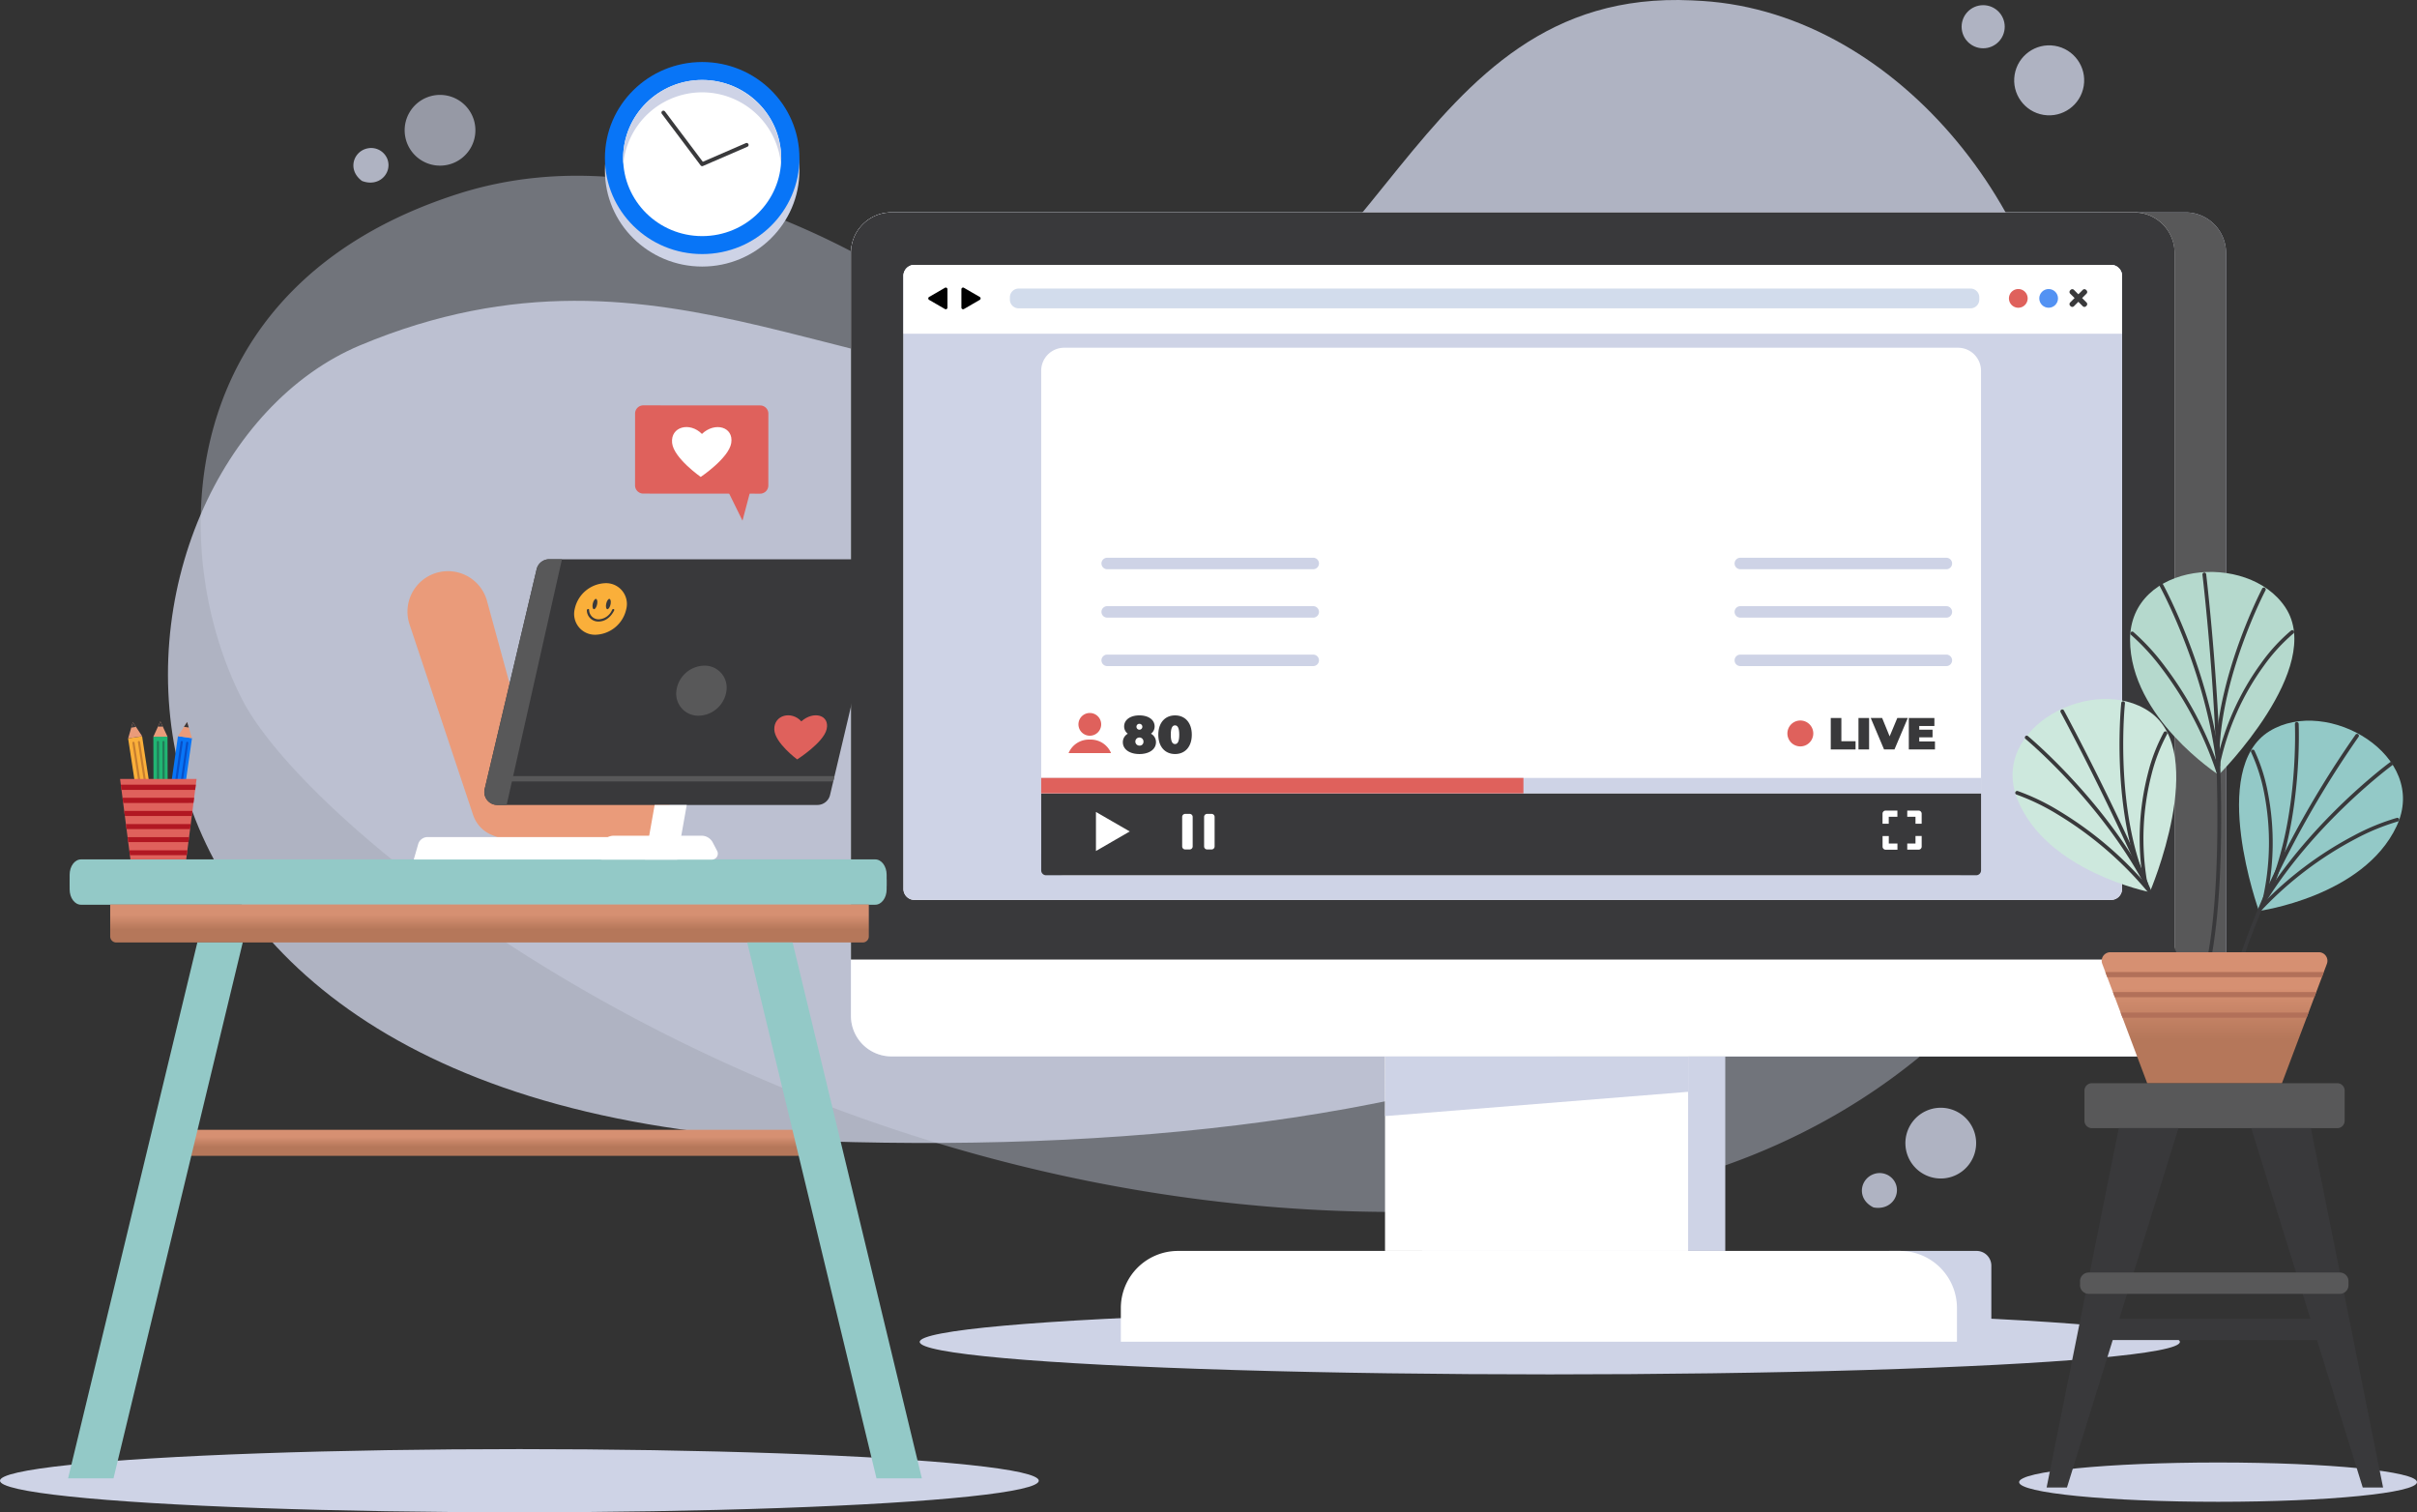 <svg xmlns="http://www.w3.org/2000/svg" xmlns:xlink="http://www.w3.org/1999/xlink" width="558.361" height="349.38" viewBox="0 0 558.361 349.38">
  <rect x="0" y="0" width="558.361" height="349.38" fill="#333333" stroke="none"/>
  <defs>
    <linearGradient id="linear-gradient" x1="0.5" x2="0.5" y2="1" gradientUnits="objectBoundingBox">
      <stop offset="0.273" stop-color="#d69072"/>
      <stop offset="0.663" stop-color="#b5775a"/>
    </linearGradient>
  </defs>
  <g id="_3794013" data-name="3794013" transform="translate(-41.82 -50.256)">
    <g id="OBJECTS" transform="translate(41.82 50.256)">
      <g id="Group_1794" data-name="Group 1794" transform="translate(38.804)">
        <g id="Group_1792" data-name="Group 1792" transform="translate(7.559 1.196)" opacity="0.8">
          <g id="Group_1771" data-name="Group 1771" transform="translate(0 39.407)" opacity="0.5">
            <g id="Group_1770" data-name="Group 1770">
              <g id="Group_1769" data-name="Group 1769">
                <g id="Group_1768" data-name="Group 1768">
                  <path id="Path_5022" data-name="Path 5022" d="M335.628,160.713a120.462,120.462,0,0,1-54.941-23.287c-24.264-18.316-75.046-49.481-123.492-33.957-66.82,21.415-67.118,83.355-49.713,117.006S248.3,352.666,408.3,336.984c143.175-14.033,171.085-174.63,94.721-203.691C436.794,108.092,414.2,172.32,335.628,160.713Z" transform="translate(-97.785 -99.269)" fill="#ced3e6"/>
                </g>
              </g>
            </g>
          </g>
          <g id="Group_1775" data-name="Group 1775" transform="translate(437.756 70.399)" opacity="0.5">
            <g id="Group_1774" data-name="Group 1774">
              <g id="Group_1773" data-name="Group 1773">
                <g id="Group_1772" data-name="Group 1772">
                  <ellipse id="Ellipse_31" data-name="Ellipse 31" cx="6.205" cy="6.685" rx="6.205" ry="6.685" fill="#ced3e6"/>
                </g>
              </g>
            </g>
          </g>
          <g id="Group_1779" data-name="Group 1779" transform="translate(35.275 32.996)">
            <g id="Group_1778" data-name="Group 1778">
              <g id="Group_1777" data-name="Group 1777">
                <g id="Group_1776" data-name="Group 1776">
                  <path id="Path_5023" data-name="Path 5023" d="M143.724,91.6a4.035,4.035,0,0,1,4.507,2.518c1.143,3.1-1.856,6.569-5.882,5.02h0C138.87,96.559,140.378,92.218,143.724,91.6Z" transform="translate(-140.366 -91.53)" fill="#ced3e6"/>
                </g>
              </g>
            </g>
          </g>
          <g id="Group_1781" data-name="Group 1781" transform="translate(417.747 8.086)">
            <g id="Group_1780" data-name="Group 1780" transform="translate(0 0)">
              <circle id="Ellipse_32" data-name="Ellipse 32" cx="8.085" cy="8.085" r="8.085" transform="translate(0 15.96) rotate(-80.752)" fill="#ced3e6"/>
            </g>
          </g>
          <g id="Group_1783" data-name="Group 1783" transform="translate(47.117 20.725)" opacity="0.8">
            <g id="Group_1782" data-name="Group 1782">
              <path id="Path_5024" data-name="Path 5024" d="M170.7,82.684a8.17,8.17,0,1,1-10.074-5.658A8.174,8.174,0,0,1,170.7,82.684Z" transform="translate(-154.661 -76.717)" fill="#ced3e6"/>
            </g>
          </g>
          <g id="Group_1787" data-name="Group 1787" transform="translate(383.761 269.816)">
            <g id="Group_1786" data-name="Group 1786">
              <g id="Group_1785" data-name="Group 1785">
                <g id="Group_1784" data-name="Group 1784">
                  <path id="Path_5025" data-name="Path 5025" d="M563.665,377.674a4.031,4.031,0,0,1,4.9,1.64c1.7,2.833-.6,6.8-4.846,6.023h0C559.813,383.448,560.492,378.9,563.665,377.674Z" transform="translate(-561.031 -377.401)" fill="#ced3e6"/>
                </g>
              </g>
            </g>
          </g>
          <g id="Group_1789" data-name="Group 1789" transform="translate(393.809 254.722)">
            <g id="Group_1788" data-name="Group 1788">
              <path id="Path_5026" data-name="Path 5026" d="M588.651,363.72a8.171,8.171,0,1,1-10.952-3.686A8.171,8.171,0,0,1,588.651,363.72Z" transform="translate(-573.16 -359.18)" fill="#ced3e6"/>
            </g>
          </g>
          <g id="Group_1791" data-name="Group 1791" transform="translate(406.798)">
            <g id="Group_1790" data-name="Group 1790">
              <circle id="Ellipse_33" data-name="Ellipse 33" cx="4.979" cy="4.979" r="4.979" fill="#ced3e6"/>
            </g>
          </g>
        </g>
        <g id="Group_1793" data-name="Group 1793" opacity="0.8">
          <path id="Path_5027" data-name="Path 5027" d="M526.222,146.563c-.008-44.445-37.014-93.147-83.074-96.088-.812-.05-1.624-.1-2.452-.133-66.025-3.082-71.062,77.457-130.8,86.536s-105.358-36.773-176.842-6.851c-64.2,26.866-81.591,177.844,107.04,183.9C391.024,318.766,526.246,279.167,526.222,146.563Z" transform="translate(-88.661 -50.256)" fill="#ced3e6"/>
        </g>
      </g>
      <g id="Group_2235" data-name="Group 2235" transform="translate(196.583 49.07)">
        <g id="Group_1795" data-name="Group 1795" transform="translate(15.881 253.438)">
          <ellipse id="Ellipse_34" data-name="Ellipse 34" cx="145.561" cy="7.505" rx="145.561" ry="7.505" fill="#ced3e6"/>
        </g>
        <g id="Group_1814" data-name="Group 1814" transform="translate(62.347 194.976)">
          <g id="Group_1800" data-name="Group 1800" transform="translate(177.513 44.95)">
            <g id="Group_1799" data-name="Group 1799">
              <g id="Group_1798" data-name="Group 1798">
                <g id="Group_1797" data-name="Group 1797">
                  <g id="Group_1796" data-name="Group 1796">
                    <path id="Path_5028" data-name="Path 5028" d="M588.832,399.11H568.66v20.976h23.585V402.523A3.408,3.408,0,0,0,588.832,399.11Z" transform="translate(-568.66 -399.11)" fill="#ced3e6"/>
                  </g>
                </g>
              </g>
            </g>
          </g>
          <g id="Group_1802" data-name="Group 1802" transform="translate(69.612)">
            <g id="Group_1801" data-name="Group 1801">
              <rect id="Rectangle_182" data-name="Rectangle 182" width="70.018" height="44.95" fill="#ced3e6"/>
            </g>
          </g>
          <g id="Group_1807" data-name="Group 1807" transform="translate(0 44.95)">
            <g id="Group_1806" data-name="Group 1806">
              <g id="Group_1805" data-name="Group 1805">
                <g id="Group_1804" data-name="Group 1804">
                  <g id="Group_1803" data-name="Group 1803">
                    <path id="Path_5029" data-name="Path 5029" d="M547.542,420.085H354.38V412.3a13.191,13.191,0,0,1,13.188-13.188H534.345A13.191,13.191,0,0,1,547.534,412.3v7.787Z" transform="translate(-354.38 -399.11)" fill="#fff"/>
                  </g>
                </g>
              </g>
            </g>
          </g>
          <g id="Group_1812" data-name="Group 1812" transform="translate(61.029)">
            <g id="Group_1811" data-name="Group 1811">
              <g id="Group_1810" data-name="Group 1810">
                <g id="Group_1809" data-name="Group 1809">
                  <g id="Group_1808" data-name="Group 1808">
                    <rect id="Rectangle_183" data-name="Rectangle 183" width="70.018" height="44.95" fill="#fff"/>
                  </g>
                </g>
              </g>
            </g>
          </g>
          <g id="Group_1813" data-name="Group 1813" transform="translate(61.029)">
            <path id="Path_5030" data-name="Path 5030" d="M428.05,358.651l70.018-5.608.008-8.193H428.141Z" transform="translate(-428.05 -344.85)" fill="#ced3e6"/>
          </g>
        </g>
        <g id="Group_2234" data-name="Group 2234">
          <g id="Group_1829" data-name="Group 1829">
            <g id="Group_1815" data-name="Group 1815">
              <path id="Path_5031" data-name="Path 5031" d="M596.785,118.843V295.122a9.353,9.353,0,0,1-9.353,9.353H288.473a9.353,9.353,0,0,1-9.353-9.353V118.843a9.353,9.353,0,0,1,9.353-9.353H587.432A9.358,9.358,0,0,1,596.785,118.843Z" transform="translate(-279.12 -109.49)" fill="#ced3e6"/>
            </g>
            <g id="Group_1816" data-name="Group 1816" transform="translate(288.745)">
              <path id="Path_5032" data-name="Path 5032" d="M656.59,118.843v163.24H627.67V109.49h19.567A9.358,9.358,0,0,1,656.59,118.843Z" transform="translate(-627.67 -109.49)" fill="#585859"/>
            </g>
            <g id="Group_1817" data-name="Group 1817">
              <path id="Path_5033" data-name="Path 5033" d="M584.889,118.843V295.122a9.353,9.353,0,0,1-9.353,9.353H288.473a9.353,9.353,0,0,1-9.353-9.353V118.843a9.353,9.353,0,0,1,9.353-9.353H575.536c.141,0,.282,0,.414.008.1.008.2.008.307.017h.008a1.907,1.907,0,0,1,.215.025c.124.008.24.025.365.041.083.008.157.025.232.033.041.008.074.008.116.017.075.008.149.025.232.041A9.374,9.374,0,0,1,584.889,118.843Z" transform="translate(-279.12 -109.49)" fill="#fff"/>
            </g>
            <g id="Group_1819" data-name="Group 1819" transform="translate(0 0.008)">
              <g id="Group_1818" data-name="Group 1818">
                <path id="Path_5034" data-name="Path 5034" d="M577.416,109.682a1.923,1.923,0,0,0-.232-.041.489.489,0,0,0-.116-.017c-.083-.017-.157-.025-.232-.033-.124-.017-.24-.033-.364-.041l-.215-.025h-.008c-.1-.008-.2-.017-.306-.017-.141-.008-.273-.008-.414-.008H288.473a9.353,9.353,0,0,0-9.353,9.353V282.092H584.9V118.845A9.373,9.373,0,0,0,577.416,109.682Zm-4.656,156.1a2.539,2.539,0,0,1-2.543,2.543H293.791a2.538,2.538,0,0,1-2.543-2.543V124.163a2.538,2.538,0,0,1,2.543-2.543H570.217a2.539,2.539,0,0,1,2.543,2.543Z" transform="translate(-279.12 -109.5)" fill="#39393b"/>
              </g>
            </g>
            <g id="Group_1820" data-name="Group 1820" transform="translate(12.128 12.128)">
              <path id="Path_5035" data-name="Path 5035" d="M575.273,126.673V268.291a2.538,2.538,0,0,1-2.543,2.543H296.3a2.538,2.538,0,0,1-2.543-2.543V126.673a2.538,2.538,0,0,1,2.543-2.543H572.729A2.539,2.539,0,0,1,575.273,126.673Z" transform="translate(-293.76 -124.13)" fill="#ced3e6"/>
            </g>
            <g id="Group_1828" data-name="Group 1828" transform="translate(12.128 12.128)">
              <g id="Group_1821" data-name="Group 1821">
                <path id="Path_5036" data-name="Path 5036" d="M575.273,126.673v13.362H293.76V126.673a2.538,2.538,0,0,1,2.543-2.543H572.729A2.539,2.539,0,0,1,575.273,126.673Z" transform="translate(-293.76 -124.13)" fill="#fff"/>
              </g>
              <g id="Group_1824" data-name="Group 1824" transform="translate(255.384 5.575)">
                <g id="Group_1822" data-name="Group 1822">
                  <path id="Path_5037" data-name="Path 5037" d="M606.364,133.022a2.162,2.162,0,1,1-2.162-2.162A2.164,2.164,0,0,1,606.364,133.022Z" transform="translate(-602.04 -130.86)" fill="#df615c"/>
                </g>
                <g id="Group_1823" data-name="Group 1823" transform="translate(7.008)">
                  <circle id="Ellipse_35" data-name="Ellipse 35" cx="2.162" cy="2.162" r="2.162" fill="#5392f3"/>
                </g>
              </g>
              <g id="Group_1825" data-name="Group 1825" transform="translate(24.587 5.468)">
                <path id="Path_5038" data-name="Path 5038" d="M545.373,135.295H325.453a2.021,2.021,0,0,1-2.013-2.013v-.538a2.021,2.021,0,0,1,2.013-2.013h219.92a2.021,2.021,0,0,1,2.013,2.013v.538A2.021,2.021,0,0,1,545.373,135.295Z" transform="translate(-323.44 -130.73)" fill="#d2dcec"/>
              </g>
              <g id="Group_1826" data-name="Group 1826" transform="translate(5.731 5.233)">
                <path id="Path_5039" data-name="Path 5039" d="M305.112,132.951v2.121a.389.389,0,0,1-.58.34l-1.831-1.06-1.831-1.06a.388.388,0,0,1,0-.671l1.831-1.06,1.831-1.06a.389.389,0,0,1,.58.34Z" transform="translate(-300.677 -130.447)"/>
              </g>
              <g id="Group_1827" data-name="Group 1827" transform="translate(13.387 5.233)">
                <path id="Path_5040" data-name="Path 5040" d="M309.92,132.951v2.121a.389.389,0,0,0,.58.34l1.831-1.06,1.831-1.06a.388.388,0,0,0,0-.671l-1.831-1.06L310.5,130.5a.389.389,0,0,0-.58.34Z" transform="translate(-309.92 -130.447)"/>
              </g>
            </g>
          </g>
          <g id="Group_1832" data-name="Group 1832" transform="translate(281.5 17.741)">
            <g id="Group_1830" data-name="Group 1830">
              <path id="Path_5041" data-name="Path 5041" d="M619.186,134.836l-.1-.1a.54.54,0,0,1,0-.77l2.9-2.9a.54.54,0,0,1,.77,0l.1.1a.54.54,0,0,1,0,.77l-2.9,2.9A.54.54,0,0,1,619.186,134.836Z" transform="translate(-618.925 -130.905)" fill="#39393b"/>
            </g>
            <g id="Group_1831" data-name="Group 1831">
              <path id="Path_5042" data-name="Path 5042" d="M622.756,134.836l.1-.1a.54.54,0,0,0,0-.77l-2.9-2.9a.54.54,0,0,0-.77,0l-.1.1a.54.54,0,0,0,0,.77l2.9,2.9A.54.54,0,0,0,622.756,134.836Z" transform="translate(-618.925 -130.905)" fill="#39393b"/>
            </g>
          </g>
          <g id="Group_2233" data-name="Group 2233" transform="translate(43.947 31.264)">
            <g id="Group_1881" data-name="Group 1881">
              <g id="Group_1834" data-name="Group 1834">
                <g id="Group_1833" data-name="Group 1833">
                  <path id="Path_5043" data-name="Path 5043" d="M543.971,269.1H337.488a5.319,5.319,0,0,1-5.318-5.318V152.548a5.319,5.319,0,0,1,5.318-5.318H543.963a5.319,5.319,0,0,1,5.318,5.318V263.78A5.307,5.307,0,0,1,543.971,269.1Z" transform="translate(-332.17 -147.23)" fill="#fff"/>
                </g>
              </g>
              <g id="Group_1838" data-name="Group 1838" transform="translate(13.917 48.52)">
                <g id="Group_1835" data-name="Group 1835" transform="translate(0 11.184)">
                  <path id="Path_5044" data-name="Path 5044" d="M397.9,221.951H350.3a1.324,1.324,0,0,1-1.325-1.325h0A1.324,1.324,0,0,1,350.3,219.3h47.6a1.324,1.324,0,0,1,1.325,1.325h0A1.324,1.324,0,0,1,397.9,221.951Z" transform="translate(-348.97 -219.3)" fill="#ced3e6"/>
                </g>
                <g id="Group_1836" data-name="Group 1836">
                  <path id="Path_5045" data-name="Path 5045" d="M397.9,208.451H350.3a1.324,1.324,0,0,1-1.325-1.325h0A1.324,1.324,0,0,1,350.3,205.8h47.6a1.324,1.324,0,0,1,1.325,1.325h0A1.329,1.329,0,0,1,397.9,208.451Z" transform="translate(-348.97 -205.8)" fill="#ced3e6"/>
                </g>
                <g id="Group_1837" data-name="Group 1837" transform="translate(0 22.376)">
                  <path id="Path_5046" data-name="Path 5046" d="M397.9,235.461H350.3a1.324,1.324,0,0,1-1.325-1.325h0a1.324,1.324,0,0,1,1.325-1.325h47.6a1.324,1.324,0,0,1,1.325,1.325h0A1.329,1.329,0,0,1,397.9,235.461Z" transform="translate(-348.97 -232.81)" fill="#ced3e6"/>
                </g>
              </g>
              <g id="Group_1842" data-name="Group 1842" transform="translate(160.183 48.52)">
                <g id="Group_1839" data-name="Group 1839" transform="translate(0 11.184)">
                  <path id="Path_5047" data-name="Path 5047" d="M574.456,221.951h-47.6a1.324,1.324,0,0,1-1.325-1.325h0a1.324,1.324,0,0,1,1.325-1.325h47.6a1.324,1.324,0,0,1,1.325,1.325h0A1.319,1.319,0,0,1,574.456,221.951Z" transform="translate(-525.53 -219.3)" fill="#ced3e6"/>
                </g>
                <g id="Group_1840" data-name="Group 1840">
                  <path id="Path_5048" data-name="Path 5048" d="M574.456,208.451h-47.6a1.324,1.324,0,0,1-1.325-1.325h0a1.324,1.324,0,0,1,1.325-1.325h47.6a1.324,1.324,0,0,1,1.325,1.325h0A1.324,1.324,0,0,1,574.456,208.451Z" transform="translate(-525.53 -205.8)" fill="#ced3e6"/>
                </g>
                <g id="Group_1841" data-name="Group 1841" transform="translate(0 22.376)">
                  <path id="Path_5049" data-name="Path 5049" d="M574.456,235.461h-47.6a1.324,1.324,0,0,1-1.325-1.325h0a1.324,1.324,0,0,1,1.325-1.325h47.6a1.324,1.324,0,0,1,1.325,1.325h0A1.324,1.324,0,0,1,574.456,235.461Z" transform="translate(-525.53 -232.81)" fill="#ced3e6"/>
                </g>
              </g>
              <g id="Group_1843" data-name="Group 1843" transform="translate(0 102.947)">
                <path id="Path_5050" data-name="Path 5050" d="M332.17,271.5H549.29v17.8a1.128,1.128,0,0,1-1.127,1.127H333.3a1.128,1.128,0,0,1-1.127-1.127Z" transform="translate(-332.17 -271.5)" fill="#39393b"/>
              </g>
              <g id="Group_1852" data-name="Group 1852" transform="translate(194.363 106.932)">
                <g id="Group_1845" data-name="Group 1845">
                  <g id="Group_1844" data-name="Group 1844">
                    <path id="Path_5051" data-name="Path 5051" d="M568.223,279.342v-1.607h2V276.31H567.5a.712.712,0,0,0-.712.712v2.32h1.433Z" transform="translate(-566.79 -276.31)" fill="#fff"/>
                  </g>
                </g>
                <g id="Group_1847" data-name="Group 1847" transform="translate(0.008 5.882)">
                  <g id="Group_1846" data-name="Group 1846">
                    <path id="Path_5052" data-name="Path 5052" d="M568.225,283.41H566.8v2.444a.712.712,0,0,0,.712.712h2.725v-1.425h-2V283.41Z" transform="translate(-566.8 -283.41)" fill="#fff"/>
                  </g>
                </g>
                <g id="Group_1849" data-name="Group 1849" transform="translate(5.708 0)">
                  <g id="Group_1848" data-name="Group 1848">
                    <path id="Path_5053" data-name="Path 5053" d="M575.585,279.342h1.425v-2.32a.712.712,0,0,0-.713-.712H573.68v1.425h1.905Z" transform="translate(-573.68 -276.31)" fill="#fff"/>
                  </g>
                </g>
                <g id="Group_1851" data-name="Group 1851" transform="translate(5.708 5.873)">
                  <g id="Group_1850" data-name="Group 1850">
                    <path id="Path_5054" data-name="Path 5054" d="M575.585,283.408v1.723H573.68v1.425H576.3a.712.712,0,0,0,.713-.712V283.4h-1.425Z" transform="translate(-573.68 -283.4)" fill="#fff"/>
                  </g>
                </g>
              </g>
              <g id="Group_1854" data-name="Group 1854" transform="translate(12.65 107.247)">
                <g id="Group_1853" data-name="Group 1853">
                  <path id="Path_5055" data-name="Path 5055" d="M347.44,281.2V276.69l3.9,2.253,3.91,2.253-3.91,2.262-3.9,2.253Z" transform="translate(-347.44 -276.69)" fill="#fff"/>
                </g>
              </g>
              <g id="Group_1859" data-name="Group 1859" transform="translate(32.573 107.702)">
                <g id="Group_1856" data-name="Group 1856">
                  <g id="Group_1855" data-name="Group 1855">
                    <path id="Path_5056" data-name="Path 5056" d="M373.213,285.45h-1.027a.7.7,0,0,1-.7-.7v-6.818a.7.7,0,0,1,.7-.7h1.027a.7.7,0,0,1,.7.7v6.818A.7.7,0,0,1,373.213,285.45Z" transform="translate(-371.49 -277.24)" fill="#fff"/>
                  </g>
                </g>
                <g id="Group_1858" data-name="Group 1858" transform="translate(5.062)">
                  <g id="Group_1857" data-name="Group 1857">
                    <path id="Path_5057" data-name="Path 5057" d="M379.323,285.45H378.3a.7.7,0,0,1-.7-.7v-6.818a.7.7,0,0,1,.7-.7h1.027a.7.7,0,0,1,.7.7v6.818A.7.7,0,0,1,379.323,285.45Z" transform="translate(-377.6 -277.24)" fill="#fff"/>
                  </g>
                </g>
              </g>
              <g id="Group_1864" data-name="Group 1864" transform="translate(0 99.385)">
                <g id="Group_1861" data-name="Group 1861">
                  <g id="Group_1860" data-name="Group 1860">
                    <rect id="Rectangle_184" data-name="Rectangle 184" width="217.12" height="3.562" fill="#ced3e6"/>
                  </g>
                </g>
                <g id="Group_1863" data-name="Group 1863">
                  <g id="Group_1862" data-name="Group 1862">
                    <rect id="Rectangle_185" data-name="Rectangle 185" width="111.405" height="3.562" fill="#df615c"/>
                  </g>
                </g>
              </g>
              <g id="Group_1871" data-name="Group 1871" transform="translate(172.385 85.542)">
                <g id="Group_1869" data-name="Group 1869" transform="translate(10.016)">
                  <g id="Group_1865" data-name="Group 1865">
                    <path id="Path_5058" data-name="Path 5058" d="M552.35,250.49H554.8v5.368h3.281v1.9H552.35Z" transform="translate(-552.35 -250.49)" fill="#39393b"/>
                  </g>
                  <g id="Group_1866" data-name="Group 1866" transform="translate(6.404)">
                    <path id="Path_5059" data-name="Path 5059" d="M560.08,250.49h2.452v7.265H560.08Z" transform="translate(-560.08 -250.49)" fill="#39393b"/>
                  </g>
                  <g id="Group_1867" data-name="Group 1867" transform="translate(9.237)">
                    <path id="Path_5060" data-name="Path 5060" d="M572.057,250.49l-3.073,7.265h-2.411L563.5,250.49h2.634l1.731,4.241,1.773-4.241Z" transform="translate(-563.5 -250.49)" fill="#39393b"/>
                  </g>
                  <g id="Group_1868" data-name="Group 1868" transform="translate(18.035)">
                    <path id="Path_5061" data-name="Path 5061" d="M580.159,255.908v1.847H574.12V250.49h5.907v1.847h-3.5v.853H579.6v1.765h-3.073v.953Z" transform="translate(-574.12 -250.49)" fill="#39393b"/>
                  </g>
                </g>
                <g id="Group_1870" data-name="Group 1870" transform="translate(0 0.58)">
                  <path id="Path_5062" data-name="Path 5062" d="M546.241,254.181a2.991,2.991,0,1,1-2.991-2.991A2.989,2.989,0,0,1,546.241,254.181Z" transform="translate(-540.26 -251.19)" fill="#df615c"/>
                </g>
              </g>
              <g id="Group_1880" data-name="Group 1880" transform="translate(6.329 84.383)">
                <g id="Group_1874" data-name="Group 1874" transform="translate(12.534 0.555)">
                  <g id="Group_1872" data-name="Group 1872">
                    <path id="Path_5063" data-name="Path 5063" d="M362.595,255.957c0,1.657-1.574,2.734-3.827,2.734s-3.827-1.077-3.827-2.734a2.226,2.226,0,0,1,1.143-1.963,2.091,2.091,0,0,1-.845-1.682c0-1.549,1.45-2.552,3.521-2.552s3.521,1,3.521,2.552a2.068,2.068,0,0,1-.845,1.682A2.209,2.209,0,0,1,362.595,255.957Zm-2.891-.1a.938.938,0,1,0-.936.886A.853.853,0,0,0,359.7,255.857Zm-1.615-3.421a.681.681,0,1,0,.679-.729A.662.662,0,0,0,358.088,252.436Z" transform="translate(-354.94 -249.76)" fill="#39393b"/>
                  </g>
                  <g id="Group_1873" data-name="Group 1873" transform="translate(8.193)">
                    <path id="Path_5064" data-name="Path 5064" d="M364.83,254.225c0-2.833,1.607-4.465,3.869-4.465s3.869,1.632,3.869,4.465-1.607,4.465-3.869,4.465S364.83,257.058,364.83,254.225Zm4.838,0c0-1.649-.414-2.162-.978-2.162s-.978.514-.978,2.162.414,2.162.978,2.162S369.668,255.874,369.668,254.225Z" transform="translate(-364.83 -249.76)" fill="#39393b"/>
                  </g>
                </g>
                <g id="Group_1879" data-name="Group 1879">
                  <g id="Group_1876" data-name="Group 1876" transform="translate(2.278)">
                    <g id="Group_1875" data-name="Group 1875">
                      <path id="Path_5065" data-name="Path 5065" d="M347.812,251.716a2.626,2.626,0,1,1-2.626-2.626A2.627,2.627,0,0,1,347.812,251.716Z" transform="translate(-342.56 -249.09)" fill="#df615c"/>
                    </g>
                  </g>
                  <g id="Group_1878" data-name="Group 1878" transform="translate(0 6.147)">
                    <g id="Group_1877" data-name="Group 1877">
                      <path id="Path_5066" data-name="Path 5066" d="M349.618,259.625H339.81a5.08,5.08,0,0,1,4.83-3.115h.149A5.068,5.068,0,0,1,349.618,259.625Z" transform="translate(-339.81 -256.51)" fill="#df615c"/>
                    </g>
                  </g>
                </g>
              </g>
            </g>
          </g>
        </g>
      </g>
      <g id="Group_3079" data-name="Group 3079" transform="translate(0 93.648)">
        <g id="Group_2237" data-name="Group 2237" transform="translate(0 241.135)">
          <g id="Group_2236" data-name="Group 2236">
            <ellipse id="Ellipse_36" data-name="Ellipse 36" cx="119.988" cy="7.298" rx="119.988" ry="7.298" fill="#ced3e6"/>
          </g>
        </g>
        <g id="Group_3078" data-name="Group 3078" transform="translate(15.732)">
          <g id="Group_2239" data-name="Group 2239" transform="translate(78.4 38.304)">
            <g id="Group_2238" data-name="Group 2238">
              <path id="Path_5148" data-name="Path 5148" d="M173.824,216.424l12.12,44.32-4.324-4.979a21.73,21.73,0,0,0,5.5,1.963,38.905,38.905,0,0,0,6.619.845c2.336.124,4.772.1,7.265,0s5.037-.29,7.621-.514h.017a6.928,6.928,0,0,1,1.682,13.743c-2.668.423-5.376.828-8.152,1.152s-5.633.563-8.582.63a55.287,55.287,0,0,1-9.171-.505,38.126,38.126,0,0,1-9.626-2.659,7.542,7.542,0,0,1-4.167-4.523l-.157-.464L155.93,221.85a9.352,9.352,0,1,1,17.745-5.915C173.725,216.084,173.783,216.266,173.824,216.424Z" transform="translate(-155.448 -209.538)" fill="#ea9b7a"/>
            </g>
          </g>
          <g id="Group_2864" data-name="Group 2864" transform="translate(0 104.894)">
            <g id="Group_2863" data-name="Group 2863">
              <g id="Group_2862" data-name="Group 2862">
                <g id="Group_2861" data-name="Group 2861">
                  <g id="Group_2830" data-name="Group 2830" transform="translate(0.356)">
                    <g id="Group_2829" data-name="Group 2829">
                      <g id="Group_2828" data-name="Group 2828">
                        <g id="Group_2827" data-name="Group 2827">
                          <g id="Group_2826" data-name="Group 2826">
                            <g id="Group_2825" data-name="Group 2825">
                              <g id="Group_2824" data-name="Group 2824">
                                <path id="Path_5246" data-name="Path 5246" d="M249.978,293.457v3.4c0,1.955-1.176,3.537-2.634,3.537H63.874c-1.458,0-2.634-1.582-2.634-3.537v-3.4c0-1.955,1.176-3.537,2.634-3.537H247.336C248.794,289.92,249.978,291.5,249.978,293.457Z" transform="translate(-61.24 -289.92)" fill="#93c9c7"/>
                              </g>
                            </g>
                          </g>
                        </g>
                      </g>
                    </g>
                  </g>
                  <g id="Group_2837" data-name="Group 2837" transform="translate(0.356 4.614)">
                    <g id="Group_2836" data-name="Group 2836">
                      <g id="Group_2835" data-name="Group 2835">
                        <g id="Group_2834" data-name="Group 2834">
                          <g id="Group_2833" data-name="Group 2833">
                            <g id="Group_2832" data-name="Group 2832">
                              <g id="Group_2831" data-name="Group 2831">
                                <rect id="Rectangle_186" data-name="Rectangle 186" width="188.738" height="1.557" fill="#93c9c7"/>
                              </g>
                            </g>
                          </g>
                        </g>
                      </g>
                    </g>
                  </g>
                  <g id="Group_2839" data-name="Group 2839" transform="translate(9.726 10.421)">
                    <g id="Group_2838" data-name="Group 2838">
                      <path id="Path_5247" data-name="Path 5247" d="M246.4,311.273H73.95a1.4,1.4,0,0,1-1.4-1.4V302.5H247.8v7.373A1.4,1.4,0,0,1,246.4,311.273Z" transform="translate(-72.55 -302.5)" fill="url(#linear-gradient)"/>
                    </g>
                  </g>
                  <g id="Group_2846" data-name="Group 2846" transform="translate(21.605 62.471)">
                    <g id="Group_2845" data-name="Group 2845">
                      <g id="Group_2844" data-name="Group 2844">
                        <g id="Group_2843" data-name="Group 2843">
                          <g id="Group_2842" data-name="Group 2842">
                            <g id="Group_2841" data-name="Group 2841">
                              <g id="Group_2840" data-name="Group 2840">
                                <rect id="Rectangle_187" data-name="Rectangle 187" width="154.226" height="6.014" fill="url(#linear-gradient)"/>
                              </g>
                            </g>
                          </g>
                        </g>
                      </g>
                    </g>
                  </g>
                  <g id="Group_2853" data-name="Group 2853" transform="translate(0 19.194)">
                    <g id="Group_2852" data-name="Group 2852">
                      <g id="Group_2851" data-name="Group 2851">
                        <g id="Group_2850" data-name="Group 2850">
                          <g id="Group_2849" data-name="Group 2849">
                            <g id="Group_2848" data-name="Group 2848">
                              <g id="Group_2847" data-name="Group 2847">
                                <path id="Path_5248" data-name="Path 5248" d="M71.3,436.889l29.856-123.8H90.666L60.81,436.889Z" transform="translate(-60.81 -313.09)" fill="#93c9c7"/>
                              </g>
                            </g>
                          </g>
                        </g>
                      </g>
                    </g>
                  </g>
                  <g id="Group_2860" data-name="Group 2860" transform="translate(156.886 19.194)">
                    <g id="Group_2859" data-name="Group 2859">
                      <g id="Group_2858" data-name="Group 2858">
                        <g id="Group_2857" data-name="Group 2857">
                          <g id="Group_2856" data-name="Group 2856">
                            <g id="Group_2855" data-name="Group 2855">
                              <g id="Group_2854" data-name="Group 2854">
                                <path id="Path_5249" data-name="Path 5249" d="M280.054,436.889,250.19,313.09h10.488l29.856,123.8Z" transform="translate(-250.19 -313.09)" fill="#93c9c7"/>
                              </g>
                            </g>
                          </g>
                        </g>
                      </g>
                    </g>
                  </g>
                </g>
              </g>
            </g>
          </g>
          <g id="Group_2995" data-name="Group 2995" transform="translate(12.012 73)">
            <g id="Group_2964" data-name="Group 2964" transform="translate(1.853)">
              <g id="Group_2897" data-name="Group 2897" transform="translate(0 0.174)">
                <g id="Group_2868" data-name="Group 2868" transform="translate(0 3.269)">
                  <g id="Group_2867" data-name="Group 2867" transform="translate(0 0)">
                    <g id="Group_2866" data-name="Group 2866">
                      <g id="Group_2865" data-name="Group 2865">
                        <rect id="Rectangle_188" data-name="Rectangle 188" width="3.272" height="24.695" transform="matrix(0.988, -0.151, 0.151, 0.988, 0, 0.495)" fill="#faaf3a"/>
                      </g>
                    </g>
                  </g>
                </g>
                <g id="Group_2872" data-name="Group 2872" transform="translate(0.011)">
                  <g id="Group_2871" data-name="Group 2871">
                    <g id="Group_2870" data-name="Group 2870">
                      <g id="Group_2869" data-name="Group 2869">
                        <path id="Path_5250" data-name="Path 5250" d="M80.791,254.886l-3.231.5.712-2.469.365-1.284.737,1.11Z" transform="translate(-77.56 -251.63)" fill="#ea9b7a"/>
                      </g>
                    </g>
                  </g>
                </g>
                <g id="Group_2876" data-name="Group 2876" transform="translate(3.464 25.903)">
                  <g id="Group_2875" data-name="Group 2875" transform="translate(0 0)">
                    <g id="Group_2874" data-name="Group 2874">
                      <g id="Group_2873" data-name="Group 2873">
                        <rect id="Rectangle_189" data-name="Rectangle 189" width="3.272" height="1.798" transform="matrix(0.988, -0.151, 0.151, 0.988, 0, 0.495)" fill="#39393b"/>
                      </g>
                    </g>
                  </g>
                </g>
                <g id="Group_2880" data-name="Group 2880" transform="translate(3.747 27.661)">
                  <g id="Group_2879" data-name="Group 2879">
                    <g id="Group_2878" data-name="Group 2878">
                      <g id="Group_2877" data-name="Group 2877">
                        <path id="Path_5251" data-name="Path 5251" d="M85.309,286.47,82.5,286.9a.222.222,0,0,1-.249-.182l-.182-1.2,3.239-.5.182,1.2A.218.218,0,0,1,85.309,286.47Z" transform="translate(-82.07 -285.02)" fill="#df615c"/>
                      </g>
                    </g>
                  </g>
                </g>
                <g id="Group_2884" data-name="Group 2884" transform="translate(0.723)">
                  <g id="Group_2883" data-name="Group 2883">
                    <g id="Group_2882" data-name="Group 2882">
                      <g id="Group_2881" data-name="Group 2881">
                        <path id="Path_5252" data-name="Path 5252" d="M79.522,252.74l-1.1.174.365-1.284Z" transform="translate(-78.42 -251.63)" fill="#39393b"/>
                      </g>
                    </g>
                  </g>
                </g>
                <g id="Group_2888" data-name="Group 2888" transform="translate(3.281 24.627)">
                  <g id="Group_2887" data-name="Group 2887" transform="translate(0 0)">
                    <g id="Group_2886" data-name="Group 2886">
                      <g id="Group_2885" data-name="Group 2885">
                        <rect id="Rectangle_190" data-name="Rectangle 190" width="3.272" height="1.284" transform="matrix(0.988, -0.151, 0.151, 0.988, 0, 0.495)" fill="#c77e2e"/>
                      </g>
                    </g>
                  </g>
                </g>
                <g id="Group_2892" data-name="Group 2892" transform="translate(0.993 4.544)">
                  <g id="Group_2891" data-name="Group 2891">
                    <g id="Group_2890" data-name="Group 2890">
                      <g id="Group_2889" data-name="Group 2889">
                        <path id="Path_5253" data-name="Path 5253" d="M78.749,257.4l2.767,18.076a.243.243,0,0,0,.282.207h0A.249.249,0,0,0,82,275.4l-2.767-18.076a.25.25,0,0,0-.282-.207h0A.245.245,0,0,0,78.749,257.4Z" transform="translate(-78.745 -257.115)" fill="#c77e2e"/>
                      </g>
                    </g>
                  </g>
                </g>
                <g id="Group_2896" data-name="Group 2896" transform="translate(2.26 4.354)">
                  <g id="Group_2895" data-name="Group 2895">
                    <g id="Group_2894" data-name="Group 2894">
                      <g id="Group_2893" data-name="Group 2893">
                        <path id="Path_5254" data-name="Path 5254" d="M80.279,257.171l2.767,18.076a.249.249,0,0,0,.282.207h0a.243.243,0,0,0,.207-.282L80.768,257.1a.249.249,0,0,0-.282-.207h0A.241.241,0,0,0,80.279,257.171Z" transform="translate(-80.275 -256.885)" fill="#c77e2e"/>
                      </g>
                    </g>
                  </g>
                </g>
              </g>
              <g id="Group_2930" data-name="Group 2930" transform="translate(5.826)">
                <g id="Group_2901" data-name="Group 2901" transform="translate(0.002 3.541)">
                  <g id="Group_2900" data-name="Group 2900" transform="translate(0 0)">
                    <g id="Group_2899" data-name="Group 2899" transform="translate(0)">
                      <g id="Group_2898" data-name="Group 2898">
                        <rect id="Rectangle_191" data-name="Rectangle 191" width="3.272" height="24.695" transform="translate(0 0.011) rotate(-0.189)" fill="#21b573"/>
                      </g>
                    </g>
                  </g>
                </g>
                <g id="Group_2905" data-name="Group 2905">
                  <g id="Group_2904" data-name="Group 2904">
                    <g id="Group_2903" data-name="Group 2903">
                      <g id="Group_2902" data-name="Group 2902">
                        <path id="Path_5255" data-name="Path 5255" d="M87.852,254.966l-3.272.008,1.069-2.336.555-1.218.563,1.21Z" transform="translate(-84.58 -251.42)" fill="#ea9b7a"/>
                      </g>
                    </g>
                  </g>
                </g>
                <g id="Group_2909" data-name="Group 2909" transform="translate(0.073 26.447)">
                  <g id="Group_2908" data-name="Group 2908" transform="translate(0 0)">
                    <g id="Group_2907" data-name="Group 2907">
                      <g id="Group_2906" data-name="Group 2906">
                        <rect id="Rectangle_192" data-name="Rectangle 192" width="3.272" height="1.798" transform="translate(0 0.011) rotate(-0.189)" fill="#39393b"/>
                      </g>
                    </g>
                  </g>
                </g>
                <g id="Group_2913" data-name="Group 2913" transform="translate(0.083 28.241)">
                  <g id="Group_2912" data-name="Group 2912">
                    <g id="Group_2911" data-name="Group 2911">
                      <g id="Group_2910" data-name="Group 2910">
                        <path id="Path_5256" data-name="Path 5256" d="M87.737,286.935l-2.841.008a.214.214,0,0,1-.215-.215v-1.209l3.272-.008v1.21A.214.214,0,0,1,87.737,286.935Z" transform="translate(-84.68 -285.51)" fill="#df615c"/>
                      </g>
                    </g>
                  </g>
                </g>
                <g id="Group_2917" data-name="Group 2917" transform="translate(1.069)">
                  <g id="Group_2916" data-name="Group 2916">
                    <g id="Group_2915" data-name="Group 2915">
                      <g id="Group_2914" data-name="Group 2914">
                        <path id="Path_5257" data-name="Path 5257" d="M86.988,252.629l-1.118.008.555-1.218Z" transform="translate(-85.87 -251.42)" fill="#39393b"/>
                      </g>
                    </g>
                  </g>
                </g>
                <g id="Group_2921" data-name="Group 2921" transform="translate(0.065 25.155)">
                  <g id="Group_2920" data-name="Group 2920" transform="translate(0 0)">
                    <g id="Group_2919" data-name="Group 2919" transform="translate(0)">
                      <g id="Group_2918" data-name="Group 2918">
                        <rect id="Rectangle_193" data-name="Rectangle 193" width="3.272" height="1.284" transform="translate(0 0.011) rotate(-0.189)" fill="#217c58"/>
                      </g>
                    </g>
                  </g>
                </g>
                <g id="Group_2925" data-name="Group 2925" transform="translate(0.812 4.523)">
                  <g id="Group_2924" data-name="Group 2924">
                    <g id="Group_2923" data-name="Group 2923">
                      <g id="Group_2922" data-name="Group 2922">
                        <path id="Path_5258" data-name="Path 5258" d="M85.56,257.128l.058,18.283a.249.249,0,0,0,.249.249h0a.249.249,0,0,0,.249-.249l-.058-18.283a.249.249,0,0,0-.249-.249h0A.244.244,0,0,0,85.56,257.128Z" transform="translate(-85.56 -256.879)" fill="#217c58"/>
                      </g>
                    </g>
                  </g>
                </g>
                <g id="Group_2929" data-name="Group 2929" transform="translate(2.096 4.515)">
                  <g id="Group_2928" data-name="Group 2928">
                    <g id="Group_2927" data-name="Group 2927">
                      <g id="Group_2926" data-name="Group 2926">
                        <path id="Path_5259" data-name="Path 5259" d="M87.11,257.119l.058,18.283a.249.249,0,0,0,.249.249h0a.249.249,0,0,0,.249-.249l-.058-18.283a.249.249,0,0,0-.249-.249h0A.249.249,0,0,0,87.11,257.119Z" transform="translate(-87.11 -256.87)" fill="#217c58"/>
                      </g>
                    </g>
                  </g>
                </g>
              </g>
              <g id="Group_2963" data-name="Group 2963" transform="translate(7.87 0.149)">
                <g id="Group_2934" data-name="Group 2934" transform="translate(0.171 3.27)">
                  <g id="Group_2933" data-name="Group 2933" transform="translate(0 0)">
                    <g id="Group_2932" data-name="Group 2932" transform="translate(0 0)">
                      <g id="Group_2931" data-name="Group 2931">
                        <rect id="Rectangle_194" data-name="Rectangle 194" width="24.695" height="3.272" transform="translate(0 24.451) rotate(-81.918)" fill="#0875f7"/>
                      </g>
                    </g>
                  </g>
                </g>
                <g id="Group_2938" data-name="Group 2938" transform="translate(3.639)">
                  <g id="Group_2937" data-name="Group 2937">
                    <g id="Group_2936" data-name="Group 2936">
                      <g id="Group_2935" data-name="Group 2935">
                        <path id="Path_5260" data-name="Path 5260" d="M94.679,255.344l-3.239-.464,1.392-2.162.729-1.118.381,1.276Z" transform="translate(-91.44 -251.6)" fill="#ea9b7a"/>
                      </g>
                    </g>
                  </g>
                </g>
                <g id="Group_2942" data-name="Group 2942" transform="translate(0.179 25.963)">
                  <g id="Group_2941" data-name="Group 2941" transform="translate(0 0)">
                    <g id="Group_2940" data-name="Group 2940">
                      <g id="Group_2939" data-name="Group 2939">
                        <rect id="Rectangle_195" data-name="Rectangle 195" width="3.272" height="1.798" transform="translate(0.253 0) rotate(8.082)" fill="#39393b"/>
                      </g>
                    </g>
                  </g>
                </g>
                <g id="Group_2946" data-name="Group 2946" transform="translate(0 27.727)">
                  <g id="Group_2945" data-name="Group 2945">
                    <g id="Group_2944" data-name="Group 2944">
                      <g id="Group_2943" data-name="Group 2943">
                        <path id="Path_5261" data-name="Path 5261" d="M90.04,286.917l-2.808-.4a.217.217,0,0,1-.182-.249l.174-1.2,3.239.464-.174,1.2A.227.227,0,0,1,90.04,286.917Z" transform="translate(-87.047 -285.07)" fill="#df615c"/>
                      </g>
                    </g>
                  </g>
                </g>
                <g id="Group_2950" data-name="Group 2950" transform="translate(5.031)">
                  <g id="Group_2949" data-name="Group 2949">
                    <g id="Group_2948" data-name="Group 2948">
                      <g id="Group_2947" data-name="Group 2947">
                        <path id="Path_5262" data-name="Path 5262" d="M94.23,252.876l-1.11-.157.729-1.118Z" transform="translate(-93.12 -251.6)" fill="#39393b"/>
                      </g>
                    </g>
                  </g>
                </g>
                <g id="Group_2954" data-name="Group 2954" transform="translate(0.426 24.677)">
                  <g id="Group_2953" data-name="Group 2953" transform="translate(0 0)">
                    <g id="Group_2952" data-name="Group 2952">
                      <g id="Group_2951" data-name="Group 2951">
                        <rect id="Rectangle_196" data-name="Rectangle 196" width="1.284" height="3.272" transform="translate(0 1.271) rotate(-81.912)" fill="#084fc7"/>
                      </g>
                    </g>
                  </g>
                </g>
                <g id="Group_2958" data-name="Group 2958" transform="translate(1.698 4.381)">
                  <g id="Group_2957" data-name="Group 2957">
                    <g id="Group_2956" data-name="Group 2956">
                      <g id="Group_2955" data-name="Group 2955">
                        <path id="Path_5263" data-name="Path 5263" d="M91.668,257.105l-2.568,18.1a.247.247,0,0,0,.215.282h0a.247.247,0,0,0,.282-.215l2.568-18.1a.247.247,0,0,0-.215-.282h0A.262.262,0,0,0,91.668,257.105Z" transform="translate(-89.098 -256.888)" fill="#084fc7"/>
                      </g>
                    </g>
                  </g>
                </g>
                <g id="Group_2962" data-name="Group 2962" transform="translate(2.974 4.563)">
                  <g id="Group_2961" data-name="Group 2961">
                    <g id="Group_2960" data-name="Group 2960">
                      <g id="Group_2959" data-name="Group 2959">
                        <path id="Path_5264" data-name="Path 5264" d="M93.208,257.325l-2.568,18.1a.247.247,0,0,0,.215.282h0a.247.247,0,0,0,.282-.215l2.568-18.1a.247.247,0,0,0-.215-.282h0A.247.247,0,0,0,93.208,257.325Z" transform="translate(-90.638 -257.108)" fill="#084fc7"/>
                      </g>
                    </g>
                  </g>
                </g>
              </g>
            </g>
            <g id="Group_2994" data-name="Group 2994" transform="translate(0 13.313)">
              <g id="Group_2968" data-name="Group 2968">
                <g id="Group_2967" data-name="Group 2967">
                  <g id="Group_2966" data-name="Group 2966">
                    <g id="Group_2965" data-name="Group 2965">
                      <path id="Path_5265" data-name="Path 5265" d="M92.98,267.49l-.174,1.325-.157,1.2-.232,1.823-.157,1.193-.232,1.839-.157,1.176-.24,1.856-.149,1.16-.24,1.872-.149,1.143-.24,1.889-.149,1.127-.124.978H77.7l-.124-.978-.149-1.127-.24-1.889-.149-1.143-.24-1.872-.149-1.16-.24-1.856-.149-1.176-.24-1.839-.149-1.193-.24-1.823-.157-1.2-.166-1.325Z" transform="translate(-75.31 -267.49)" fill="#df615c"/>
                    </g>
                  </g>
                </g>
              </g>
              <g id="Group_2993" data-name="Group 2993" transform="translate(0.166 1.325)">
                <g id="Group_2972" data-name="Group 2972">
                  <g id="Group_2971" data-name="Group 2971">
                    <g id="Group_2970" data-name="Group 2970">
                      <g id="Group_2969" data-name="Group 2969">
                        <path id="Path_5266" data-name="Path 5266" d="M92.84,269.09l-.157,1.2H75.667l-.157-1.2Z" transform="translate(-75.51 -269.09)" fill="#b11722"/>
                      </g>
                    </g>
                  </g>
                </g>
                <g id="Group_2976" data-name="Group 2976" transform="translate(0.398 3.024)">
                  <g id="Group_2975" data-name="Group 2975">
                    <g id="Group_2974" data-name="Group 2974">
                      <g id="Group_2973" data-name="Group 2973">
                        <path id="Path_5267" data-name="Path 5267" d="M92.533,272.74l-.157,1.193H76.139l-.149-1.193Z" transform="translate(-75.99 -272.74)" fill="#b11722"/>
                      </g>
                    </g>
                  </g>
                </g>
                <g id="Group_2980" data-name="Group 2980" transform="translate(0.787 6.056)">
                  <g id="Group_2979" data-name="Group 2979">
                    <g id="Group_2978" data-name="Group 2978">
                      <g id="Group_2977" data-name="Group 2977">
                        <path id="Path_5268" data-name="Path 5268" d="M92.225,276.4l-.157,1.176H76.609L76.46,276.4Z" transform="translate(-76.46 -276.4)" fill="#b11722"/>
                      </g>
                    </g>
                  </g>
                </g>
                <g id="Group_2984" data-name="Group 2984" transform="translate(1.176 9.088)">
                  <g id="Group_2983" data-name="Group 2983">
                    <g id="Group_2982" data-name="Group 2982">
                      <g id="Group_2981" data-name="Group 2981">
                        <path id="Path_5269" data-name="Path 5269" d="M91.908,280.06l-.149,1.16H77.079l-.149-1.16Z" transform="translate(-76.93 -280.06)" fill="#b11722"/>
                      </g>
                    </g>
                  </g>
                </g>
                <g id="Group_2988" data-name="Group 2988" transform="translate(1.566 12.12)">
                  <g id="Group_2987" data-name="Group 2987">
                    <g id="Group_2986" data-name="Group 2986">
                      <g id="Group_2985" data-name="Group 2985">
                        <path id="Path_5270" data-name="Path 5270" d="M91.6,283.72l-.149,1.143h-13.9L77.4,283.72Z" transform="translate(-77.4 -283.72)" fill="#b11722"/>
                      </g>
                    </g>
                  </g>
                </g>
                <g id="Group_2992" data-name="Group 2992" transform="translate(1.955 15.152)">
                  <g id="Group_2991" data-name="Group 2991">
                    <g id="Group_2990" data-name="Group 2990">
                      <g id="Group_2989" data-name="Group 2989">
                        <path id="Path_5271" data-name="Path 5271" d="M91.29,287.38l-.149,1.127H78.019l-.149-1.127Z" transform="translate(-77.87 -287.38)" fill="#b11722"/>
                      </g>
                    </g>
                  </g>
                </g>
              </g>
            </g>
          </g>
          <g id="Group_3068" data-name="Group 3068" transform="translate(79.851 35.547)">
            <g id="Group_3064" data-name="Group 3064" transform="translate(16.303)">
              <g id="Group_3063" data-name="Group 3063">
                <g id="Group_2997" data-name="Group 2997" transform="translate(0 0.008)">
                  <g id="Group_2996" data-name="Group 2996">
                    <path id="Path_5272" data-name="Path 5272" d="M268.751,209.906l-10.977,46.424-.29,1.218-.737,3.123a2.994,2.994,0,0,1-2.916,2.311H179.879a2.994,2.994,0,0,1-2.916-3.686l12-50.774a3,3,0,0,1,2.916-2.3h73.944A3,3,0,0,1,268.751,209.906Z" transform="translate(-176.88 -206.22)" fill="#39393b"/>
                  </g>
                </g>
                <g id="Group_2998" data-name="Group 2998" transform="translate(3.819 50.111)">
                  <path id="Path_5273" data-name="Path 5273" d="M258.558,266.7l-.282,1.226H181.49V266.7Z" transform="translate(-181.49 -266.7)" fill="#585859"/>
                </g>
                <g id="Group_3035" data-name="Group 3035" transform="translate(20.781 5.534)">
                  <g id="Group_3006" data-name="Group 3006">
                    <g id="Group_3005" data-name="Group 3005">
                      <g id="Group_3004" data-name="Group 3004">
                        <g id="Group_3003" data-name="Group 3003">
                          <g id="Group_3002" data-name="Group 3002">
                            <g id="Group_3001" data-name="Group 3001">
                              <g id="Group_3000" data-name="Group 3000">
                                <g id="Group_2999" data-name="Group 2999">
                                  <path id="Path_5274" data-name="Path 5274" d="M213.981,218.846a7.511,7.511,0,0,1-7.066,5.956,4.809,4.809,0,0,1-4.846-5.956,7.511,7.511,0,0,1,7.066-5.956A4.805,4.805,0,0,1,213.981,218.846Z" transform="translate(-201.965 -212.89)" fill="#faaf3a"/>
                                </g>
                              </g>
                            </g>
                          </g>
                        </g>
                      </g>
                    </g>
                  </g>
                  <g id="Group_3025" data-name="Group 3025" transform="translate(4.207 3.628)">
                    <g id="Group_3015" data-name="Group 3015">
                      <g id="Group_3014" data-name="Group 3014">
                        <g id="Group_3013" data-name="Group 3013">
                          <g id="Group_3012" data-name="Group 3012">
                            <g id="Group_3011" data-name="Group 3011">
                              <g id="Group_3010" data-name="Group 3010">
                                <g id="Group_3009" data-name="Group 3009">
                                  <g id="Group_3008" data-name="Group 3008">
                                    <g id="Group_3007" data-name="Group 3007">
                                      <path id="Path_5275" data-name="Path 5275" d="M208.126,218.463c-.124.654-.456,1.193-.737,1.193s-.423-.53-.3-1.193.456-1.193.737-1.193S208.25,217.8,208.126,218.463Z" transform="translate(-207.044 -217.27)" fill="#39393b"/>
                                    </g>
                                  </g>
                                </g>
                              </g>
                            </g>
                          </g>
                        </g>
                      </g>
                    </g>
                    <g id="Group_3024" data-name="Group 3024" transform="translate(3.108)">
                      <g id="Group_3023" data-name="Group 3023">
                        <g id="Group_3022" data-name="Group 3022">
                          <g id="Group_3021" data-name="Group 3021">
                            <g id="Group_3020" data-name="Group 3020">
                              <g id="Group_3019" data-name="Group 3019">
                                <g id="Group_3018" data-name="Group 3018">
                                  <g id="Group_3017" data-name="Group 3017">
                                    <g id="Group_3016" data-name="Group 3016">
                                      <path id="Path_5276" data-name="Path 5276" d="M211.876,218.463c-.124.654-.456,1.193-.737,1.193s-.422-.53-.3-1.193.456-1.193.737-1.193S212,217.8,211.876,218.463Z" transform="translate(-210.795 -217.27)" fill="#39393b"/>
                                    </g>
                                  </g>
                                </g>
                              </g>
                            </g>
                          </g>
                        </g>
                      </g>
                    </g>
                  </g>
                  <g id="Group_3034" data-name="Group 3034" transform="translate(2.903 5.966)">
                    <g id="Group_3033" data-name="Group 3033">
                      <g id="Group_3032" data-name="Group 3032">
                        <g id="Group_3031" data-name="Group 3031">
                          <g id="Group_3030" data-name="Group 3030">
                            <g id="Group_3029" data-name="Group 3029">
                              <g id="Group_3028" data-name="Group 3028">
                                <g id="Group_3027" data-name="Group 3027">
                                  <g id="Group_3026" data-name="Group 3026">
                                    <path id="Path_5277" data-name="Path 5277" d="M208.137,222.99a2.638,2.638,0,0,1-2.667-2.585.31.31,0,0,1,.257-.307.212.212,0,0,1,.273.2,2.193,2.193,0,0,0,2.245,2.179A3.539,3.539,0,0,0,211.3,220.3a.33.33,0,0,1,.348-.2.215.215,0,0,1,.141.307C211.766,220.422,210.7,222.99,208.137,222.99Z" transform="translate(-205.47 -220.092)" fill="#39393b"/>
                                  </g>
                                </g>
                              </g>
                            </g>
                          </g>
                        </g>
                      </g>
                    </g>
                  </g>
                </g>
                <g id="Group_3042" data-name="Group 3042" transform="translate(66.985 36.058)">
                  <g id="Group_3041" data-name="Group 3041">
                    <g id="Group_3040" data-name="Group 3040">
                      <g id="Group_3039" data-name="Group 3039">
                        <g id="Group_3038" data-name="Group 3038">
                          <g id="Group_3037" data-name="Group 3037">
                            <g id="Group_3036" data-name="Group 3036">
                              <path id="Path_5278" data-name="Path 5278" d="M257.74,252.987c.066,3.082,5.285,6.942,5.285,6.942s6.064-3.86,6.8-6.942c.8-3.339-3.015-4.366-5.84-1.847C261.708,248.621,257.665,249.648,257.74,252.987Z" transform="translate(-257.739 -249.737)" fill="#df615c"/>
                            </g>
                          </g>
                        </g>
                      </g>
                    </g>
                  </g>
                </g>
                <g id="Group_3049" data-name="Group 3049" transform="translate(44.334 24.587)">
                  <g id="Group_3048" data-name="Group 3048">
                    <g id="Group_3047" data-name="Group 3047">
                      <g id="Group_3046" data-name="Group 3046">
                        <g id="Group_3045" data-name="Group 3045">
                          <g id="Group_3044" data-name="Group 3044">
                            <g id="Group_3043" data-name="Group 3043">
                              <path id="Path_5279" data-name="Path 5279" d="M242,241.672a6.626,6.626,0,0,1-6.42,5.782,5.081,5.081,0,0,1-5.144-5.782,6.626,6.626,0,0,1,6.42-5.782A5.077,5.077,0,0,1,242,241.672Z" transform="translate(-230.396 -235.89)" fill="#585859"/>
                            </g>
                          </g>
                        </g>
                      </g>
                    </g>
                  </g>
                </g>
                <g id="Group_3056" data-name="Group 3056">
                  <g id="Group_3055" data-name="Group 3055">
                    <g id="Group_3054" data-name="Group 3054">
                      <g id="Group_3053" data-name="Group 3053">
                        <g id="Group_3052" data-name="Group 3052">
                          <g id="Group_3051" data-name="Group 3051">
                            <g id="Group_3050" data-name="Group 3050">
                              <path id="Path_5280" data-name="Path 5280" d="M194.815,206.218l-12.782,56.763h-2.154a2.994,2.994,0,0,1-2.916-3.686l12-50.774a3,3,0,0,1,2.916-2.311h2.933Z" transform="translate(-176.88 -206.21)" fill="#585859"/>
                            </g>
                          </g>
                        </g>
                      </g>
                    </g>
                  </g>
                </g>
                <g id="Group_3059" data-name="Group 3059" transform="translate(37.105 56.771)">
                  <g id="Group_3058" data-name="Group 3058">
                    <g id="Group_3057" data-name="Group 3057">
                      <path id="Path_5281" data-name="Path 5281" d="M223.915,274.74l-2.245,12.617h7.414l2.245-12.617Z" transform="translate(-221.67 -274.74)" fill="#fff"/>
                    </g>
                  </g>
                </g>
                <g id="Group_3062" data-name="Group 3062" transform="translate(25.763 63.879)">
                  <g id="Group_3061" data-name="Group 3061">
                    <g id="Group_3060" data-name="Group 3060">
                      <path id="Path_5282" data-name="Path 5282" d="M208.237,286.659l1.516-2.129a2.875,2.875,0,0,1,2.353-1.209h20.313a2.885,2.885,0,0,1,2.56,1.549L236,286.824a1.375,1.375,0,0,1-1.218,2.013H209.355A1.381,1.381,0,0,1,208.237,286.659Z" transform="translate(-207.98 -283.32)" fill="#fff"/>
                    </g>
                  </g>
                </g>
              </g>
            </g>
            <g id="Group_3067" data-name="Group 3067" transform="translate(0 64.186)">
              <g id="Group_3066" data-name="Group 3066">
                <g id="Group_3065" data-name="Group 3065">
                  <path id="Path_5283" data-name="Path 5283" d="M157.2,288.884h61.021l.663-2.3a2.266,2.266,0,0,0-2.179-2.891H160.4a2.271,2.271,0,0,0-2.179,1.64Z" transform="translate(-157.2 -283.69)" fill="#fff"/>
                </g>
              </g>
            </g>
          </g>
          <g id="Group_3077" data-name="Group 3077" transform="translate(130.973)">
            <g id="Group_3070" data-name="Group 3070">
              <g id="Group_3069" data-name="Group 3069">
                <path id="Path_5284" data-name="Path 5284" d="M247.8,183.7l-26.99-.017a1.9,1.9,0,0,1-1.9-1.9l.008-16.585a1.9,1.9,0,0,1,1.9-1.9l26.99.017a1.9,1.9,0,0,1,1.9,1.9l-.008,16.585A1.891,1.891,0,0,1,247.8,183.7Z" transform="translate(-218.91 -163.3)" fill="#df615c"/>
              </g>
            </g>
            <g id="Group_3072" data-name="Group 3072" transform="translate(20.52 17.339)">
              <g id="Group_3071" data-name="Group 3071">
                <path id="Path_5285" data-name="Path 5285" d="M250.44,184.23l-2.46,9.295-4.3-8.74Z" transform="translate(-243.68 -184.23)" fill="#df615c"/>
              </g>
            </g>
            <g id="Group_3076" data-name="Group 3076" transform="translate(8.534 5.012)">
              <g id="Group_3075" data-name="Group 3075">
                <g id="Group_3074" data-name="Group 3074">
                  <g id="Group_3073" data-name="Group 3073">
                    <path id="Path_5286" data-name="Path 5286" d="M242.9,173.036c-.547,3.479-7.05,7.837-7.05,7.837s-6.255-4.366-6.611-7.853c-.389-3.778,4.084-4.929,6.892-2.079C239.085,168.1,243.492,169.259,242.9,173.036Z" transform="translate(-229.211 -169.35)" fill="#fff"/>
                  </g>
                </g>
              </g>
            </g>
          </g>
        </g>
      </g>
      <g id="Group_3159" data-name="Group 3159" transform="translate(139.746 14.327)">
        <g id="Group_3145" data-name="Group 3145" transform="translate(325.188 117.804)">
          <g id="Group_3081" data-name="Group 3081" transform="translate(1.506 205.742)">
            <g id="Group_3080" data-name="Group 3080">
              <ellipse id="Ellipse_37" data-name="Ellipse 37" cx="45.961" cy="4.54" rx="45.961" ry="4.54" fill="#ced3e6"/>
            </g>
          </g>
          <g id="Group_3144" data-name="Group 3144">
            <g id="Group_3083" data-name="Group 3083" transform="translate(15.589 172.539)">
              <g id="Group_3082" data-name="Group 3082">
                <path id="Path_5287" data-name="Path 5287" d="M681.889,422.943H623.867a2,2,0,0,1-2-2v-.92a2,2,0,0,1,2-2h58.022a2,2,0,0,1,2,2v.92A2,2,0,0,1,681.889,422.943Z" transform="translate(-621.87 -418.03)" fill="#39393b"/>
              </g>
            </g>
            <g id="Group_3085" data-name="Group 3085" transform="translate(16.608 118.121)">
              <g id="Group_3084" data-name="Group 3084">
                <path id="Path_5288" data-name="Path 5288" d="M624.807,352.34H681.5a1.7,1.7,0,0,1,1.706,1.706v6.967a1.7,1.7,0,0,1-1.706,1.707H624.807a1.7,1.7,0,0,1-1.707-1.707v-6.967A1.7,1.7,0,0,1,624.807,352.34Z" transform="translate(-623.1 -352.34)" fill="#585859"/>
              </g>
            </g>
            <g id="Group_3137" data-name="Group 3137">
              <g id="Group_3099" data-name="Group 3099" transform="translate(0 29.355)">
                <g id="Group_3090" data-name="Group 3090">
                  <g id="Group_3087" data-name="Group 3087">
                    <g id="Group_3086" data-name="Group 3086">
                      <path id="Path_5289" data-name="Path 5289" d="M634.754,289.8s-23.9-4.722-30.569-21.4,17.72-29.185,30.569-20.23C648.505,257.749,634.754,289.8,634.754,289.8Z" transform="translate(-603.052 -245.189)" fill="#cde8dd"/>
                    </g>
                  </g>
                  <g id="Group_3089" data-name="Group 3089" transform="translate(11.038 2.4)">
                    <g id="Group_3088" data-name="Group 3088">
                      <path id="Path_5290" data-name="Path 5290" d="M651.256,334.112a.443.443,0,0,1-.431-.373C648.538,318.248,639.3,295.964,631.97,280c-7.961-17.314-15.467-31.132-15.541-31.273a.434.434,0,0,1,.762-.414c.075.141,7.6,13.984,15.574,31.322,7.365,16.022,16.626,38.389,18.929,53.98a.426.426,0,0,1-.365.489C651.3,334.1,651.272,334.112,651.256,334.112Z" transform="translate(-616.376 -248.086)" fill="#39393b"/>
                    </g>
                  </g>
                </g>
                <g id="Group_3092" data-name="Group 3092" transform="translate(2.826 8.461)">
                  <g id="Group_3091" data-name="Group 3091">
                    <path id="Path_5291" data-name="Path 5291" d="M634.444,289.937a.429.429,0,0,1-.381-.224c-10.4-19.36-27.28-33.41-27.445-33.551a.43.43,0,0,1,.547-.663c.174.141,17.181,14.29,27.661,33.808a.436.436,0,0,1-.174.588A.656.656,0,0,1,634.444,289.937Z" transform="translate(-606.463 -255.403)" fill="#39393b"/>
                  </g>
                </g>
                <g id="Group_3094" data-name="Group 3094" transform="translate(0.599 21.237)">
                  <g id="Group_3093" data-name="Group 3093">
                    <path id="Path_5292" data-name="Path 5292" d="M634.455,293.975a.442.442,0,0,1-.331-.149A83.024,83.024,0,0,0,613.6,276.272a51.692,51.692,0,0,0-9.519-4.6.435.435,0,0,1,.265-.828,50.963,50.963,0,0,1,9.676,4.664,83.777,83.777,0,0,1,20.768,17.753.434.434,0,0,1-.05.613A.467.467,0,0,1,634.455,293.975Z" transform="translate(-603.775 -270.825)" fill="#39393b"/>
                  </g>
                </g>
                <g id="Group_3096" data-name="Group 3096" transform="translate(24.702 0.537)">
                  <g id="Group_3095" data-name="Group 3095">
                    <path id="Path_5293" data-name="Path 5293" d="M637.344,284.609a.428.428,0,0,1-.406-.29c-5.832-17.107-3.686-37.892-3.662-38.1a.429.429,0,1,1,.853.091c-.025.207-2.146,20.81,3.62,37.726a.429.429,0,0,1-.273.547A.376.376,0,0,1,637.344,284.609Z" transform="translate(-632.87 -245.837)" fill="#39393b"/>
                  </g>
                </g>
                <g id="Group_3098" data-name="Group 3098" transform="translate(29.374 7.485)">
                  <g id="Group_3097" data-name="Group 3097">
                    <path id="Path_5294" data-name="Path 5294" d="M639.778,289.437a.427.427,0,0,1-.423-.365,60.188,60.188,0,0,1,1.052-25.159,40.014,40.014,0,0,1,3.662-9.477.435.435,0,1,1,.746.447,40.014,40.014,0,0,0-3.579,9.295,59.516,59.516,0,0,0-1.027,24.761.437.437,0,0,1-.356.5A.218.218,0,0,0,639.778,289.437Z" transform="translate(-638.51 -254.224)" fill="#39393b"/>
                  </g>
                </g>
              </g>
              <g id="Group_3113" data-name="Group 3113" transform="translate(47.326 34.358)">
                <g id="Group_3104" data-name="Group 3104">
                  <g id="Group_3101" data-name="Group 3101" transform="translate(4.989)">
                    <g id="Group_3100" data-name="Group 3100">
                      <path id="Path_5295" data-name="Path 5295" d="M670.8,295.194s24.14-3.305,31.786-19.551-15.964-30.179-29.318-22C658.968,262.388,670.8,295.194,670.8,295.194Z" transform="translate(-666.202 -251.228)" fill="#93c9c7"/>
                    </g>
                  </g>
                  <g id="Group_3103" data-name="Group 3103" transform="translate(0 3.028)">
                    <g id="Group_3102" data-name="Group 3102">
                      <path id="Path_5296" data-name="Path 5296" d="M660.611,333.862h0a.43.43,0,0,1-.431-.439c.091-7.978,1.831-17.065,5.169-27.006A177.342,177.342,0,0,1,676.3,281.133a231.335,231.335,0,0,1,15.8-26.07.433.433,0,0,1,.7.505,233.415,233.415,0,0,0-15.732,25.971c-7.191,13.81-15.806,34.015-16.013,51.892A.453.453,0,0,1,660.611,333.862Z" transform="translate(-660.18 -254.883)" fill="#39393b"/>
                    </g>
                  </g>
                </g>
                <g id="Group_3106" data-name="Group 3106" transform="translate(10.175 9.544)">
                  <g id="Group_3105" data-name="Group 3105">
                    <path id="Path_5297" data-name="Path 5297" d="M672.891,295.613a.372.372,0,0,1-.224-.066.431.431,0,0,1-.141-.6c11.614-18.863,29.434-31.985,29.616-32.118a.432.432,0,1,1,.514.7c-.174.133-17.861,13.155-29.384,31.869A.45.45,0,0,1,672.891,295.613Z" transform="translate(-672.462 -262.749)" fill="#39393b"/>
                  </g>
                </g>
                <g id="Group_3108" data-name="Group 3108" transform="translate(9.615 22.447)">
                  <g id="Group_3107" data-name="Group 3107">
                    <path id="Path_5298" data-name="Path 5298" d="M672.22,299.644a.449.449,0,0,1-.3-.116.433.433,0,0,1-.017-.613,83.873,83.873,0,0,1,21.787-16.494,51.35,51.35,0,0,1,9.933-4.084.431.431,0,1,1,.207.837,51.557,51.557,0,0,0-9.775,4.026,83.077,83.077,0,0,0-21.531,16.312A.419.419,0,0,1,672.22,299.644Z" transform="translate(-671.786 -278.324)" fill="#39393b"/>
                  </g>
                </g>
                <g id="Group_3110" data-name="Group 3110" transform="translate(12.016 0.324)">
                  <g id="Group_3109" data-name="Group 3109">
                    <path id="Path_5299" data-name="Path 5299" d="M675.12,290.116a.4.4,0,0,1-.166-.033.437.437,0,0,1-.24-.563c6.76-16.552,5.857-37.237,5.849-37.444a.435.435,0,1,1,.87-.041c.008.207.92,21.083-5.907,37.817A.442.442,0,0,1,675.12,290.116Z" transform="translate(-674.685 -251.619)" fill="#39393b"/>
                  </g>
                </g>
                <g id="Group_3112" data-name="Group 3112" transform="translate(7.748 6.698)">
                  <g id="Group_3111" data-name="Group 3111">
                    <path id="Path_5300" data-name="Path 5300" d="M672.571,294.734a.4.4,0,0,1-.1-.008.423.423,0,0,1-.323-.514,59.365,59.365,0,0,0,.447-24.778,40.644,40.644,0,0,0-3.016-9.494.43.43,0,1,1,.762-.4,40.014,40.014,0,0,1,3.09,9.684,60.236,60.236,0,0,1-.439,25.176A.435.435,0,0,1,672.571,294.734Z" transform="translate(-669.533 -259.313)" fill="#39393b"/>
                  </g>
                </g>
              </g>
              <g id="Group_3127" data-name="Group 3127" transform="translate(27.138)">
                <g id="Group_3118" data-name="Group 3118">
                  <g id="Group_3115" data-name="Group 3115">
                    <g id="Group_3114" data-name="Group 3114">
                      <path id="Path_5301" data-name="Path 5301" d="M656.289,256.631s-20.454-13.238-20.478-31.2,27.263-20.545,35.887-7.472C680.934,231.952,656.289,256.631,656.289,256.631Z" transform="translate(-635.81 -209.754)" fill="#b5d9cd"/>
                    </g>
                  </g>
                  <g id="Group_3117" data-name="Group 3117" transform="translate(16.723 0.143)">
                    <g id="Group_3116" data-name="Group 3116">
                      <path id="Path_5302" data-name="Path 5302" d="M656.894,302.646a.4.4,0,0,1-.1-.008.441.441,0,0,1-.323-.522c3.612-15.235,3.289-39.358,2.386-56.9-.977-19.029-2.841-34.653-2.858-34.8a.431.431,0,0,1,.381-.48.436.436,0,0,1,.481.381c.017.157,1.881,15.806,2.866,34.86.911,17.6,1.226,41.81-2.4,57.144A.45.45,0,0,1,656.894,302.646Z" transform="translate(-655.997 -209.927)" fill="#39393b"/>
                    </g>
                  </g>
                </g>
                <g id="Group_3120" data-name="Group 3120" transform="translate(6.846 2.726)">
                  <g id="Group_3119" data-name="Group 3119">
                    <path id="Path_5303" data-name="Path 5303" d="M657.632,255.4a.437.437,0,0,1-.431-.381c-2.485-21.837-12.965-41.139-13.072-41.33a.434.434,0,1,1,.762-.414c.108.191,10.67,19.642,13.172,41.653a.431.431,0,0,1-.381.48A.105.105,0,0,0,657.632,255.4Z" transform="translate(-644.074 -213.044)" fill="#39393b"/>
                  </g>
                </g>
                <g id="Group_3122" data-name="Group 3122" transform="translate(0.057 13.772)">
                  <g id="Group_3121" data-name="Group 3121">
                    <path id="Path_5304" data-name="Path 5304" d="M656.151,259.144a.425.425,0,0,1-.406-.3,82.878,82.878,0,0,0-12.567-23.908,51,51,0,0,0-7.141-7.8.43.43,0,0,1,.547-.663,51.11,51.11,0,0,1,7.257,7.911,83.672,83.672,0,0,1,12.716,24.181.429.429,0,0,1-.273.547A.343.343,0,0,1,656.151,259.144Z" transform="translate(-635.878 -226.378)" fill="#39393b"/>
                  </g>
                </g>
                <g id="Group_3124" data-name="Group 3124" transform="translate(19.823 3.61)">
                  <g id="Group_3123" data-name="Group 3123">
                    <path id="Path_5305" data-name="Path 5305" d="M660.171,251.546h-.025a.424.424,0,0,1-.406-.456c.919-18.043,10.612-36.558,10.7-36.749a.435.435,0,0,1,.77.406c-.1.182-9.7,18.532-10.6,36.384A.443.443,0,0,1,660.171,251.546Z" transform="translate(-659.739 -214.111)" fill="#39393b"/>
                  </g>
                </g>
                <g id="Group_3126" data-name="Group 3126" transform="translate(19.93 13.456)">
                  <g id="Group_3125" data-name="Group 3125">
                    <path id="Path_5306" data-name="Path 5306" d="M660.3,257.272a.339.339,0,0,1-.091-.008.434.434,0,0,1-.331-.514,60.976,60.976,0,0,1,10.322-23.1,40.938,40.938,0,0,1,6.934-7.563.431.431,0,1,1,.53.679,41.381,41.381,0,0,0-6.793,7.423,60.035,60.035,0,0,0-10.148,22.74A.425.425,0,0,1,660.3,257.272Z" transform="translate(-659.869 -225.997)" fill="#39393b"/>
                  </g>
                </g>
              </g>
              <g id="Group_3129" data-name="Group 3129" transform="translate(20.588 87.859)">
                <g id="Group_3128" data-name="Group 3128">
                  <path id="Path_5307" data-name="Path 5307" d="M679.925,318.494l-.712,1.889-.447,1.2-1.292,3.43-.456,1.2-1.326,3.529-.447,1.193-5.7,15.127H638.413l-5.7-15.127-.447-1.193-1.326-3.529-.456-1.2-1.292-3.43-.447-1.2-.712-1.889a1.984,1.984,0,0,1,1.856-2.684h48.189A1.983,1.983,0,0,1,679.925,318.494Z" transform="translate(-627.904 -315.81)" fill="url(#linear-gradient)"/>
                </g>
              </g>
              <g id="Group_3136" data-name="Group 3136" transform="translate(21.421 92.432)">
                <g id="Group_3131" data-name="Group 3131">
                  <g id="Group_3130" data-name="Group 3130">
                    <path id="Path_5308" data-name="Path 5308" d="M679.385,321.33l-.447,1.2H629.366l-.456-1.2Z" transform="translate(-628.91 -321.33)" fill="#b27059"/>
                  </g>
                </g>
                <g id="Group_3133" data-name="Group 3133" transform="translate(1.748 4.631)">
                  <g id="Group_3132" data-name="Group 3132">
                    <path id="Path_5309" data-name="Path 5309" d="M678,326.92l-.447,1.2H631.467l-.447-1.2Z" transform="translate(-631.02 -326.92)" fill="#b27059"/>
                  </g>
                </g>
                <g id="Group_3135" data-name="Group 3135" transform="translate(3.529 9.361)">
                  <g id="Group_3134" data-name="Group 3134">
                    <path id="Path_5310" data-name="Path 5310" d="M676.587,332.63l-.447,1.193H633.617l-.447-1.193Z" transform="translate(-633.17 -332.63)" fill="#b27059"/>
                  </g>
                </g>
              </g>
            </g>
            <g id="Group_3139" data-name="Group 3139" transform="translate(7.869 128.493)">
              <g id="Group_3138" data-name="Group 3138">
                <path id="Path_5311" data-name="Path 5311" d="M643,364.86l-1.723,5.567-24.032,77.457h-4.7l15.235-75.875,1.441-7.149Z" transform="translate(-612.55 -364.86)" fill="#39393b"/>
              </g>
            </g>
            <g id="Group_3141" data-name="Group 3141" transform="translate(55.138 128.493)">
              <g id="Group_3140" data-name="Group 3140">
                <path id="Path_5312" data-name="Path 5312" d="M700.063,447.884h-4.7l-24.737-79.752-1.019-3.272h13.777l.348,1.74h0Z" transform="translate(-669.61 -364.86)" fill="#39393b"/>
              </g>
            </g>
            <g id="Group_3143" data-name="Group 3143" transform="translate(15.589 161.861)">
              <g id="Group_3142" data-name="Group 3142">
                <path id="Path_5313" data-name="Path 5313" d="M681.889,410.053H623.867a2,2,0,0,1-2-2v-.919a2,2,0,0,1,2-2h58.014a2,2,0,0,1,2,2v.919A1.985,1.985,0,0,1,681.889,410.053Z" transform="translate(-621.87 -405.14)" fill="#585859"/>
              </g>
            </g>
          </g>
        </g>
        <g id="Group_3158" data-name="Group 3158">
          <g id="Group_3155" data-name="Group 3155">
            <g id="Group_3147" data-name="Group 3147" transform="translate(0 2.883)">
              <g id="Group_3146" data-name="Group 3146">
                <ellipse id="Ellipse_38" data-name="Ellipse 38" cx="22.467" cy="22.185" rx="22.467" ry="22.185" fill="#ced3e6"/>
              </g>
            </g>
            <g id="Group_3149" data-name="Group 3149">
              <g id="Group_3148" data-name="Group 3148">
                <ellipse id="Ellipse_39" data-name="Ellipse 39" cx="22.467" cy="22.185" rx="22.467" ry="22.185" fill="#0875f7"/>
              </g>
            </g>
            <g id="Group_3152" data-name="Group 3152" transform="translate(4.208 4.15)">
              <g id="Group_3151" data-name="Group 3151">
                <g id="Group_3150" data-name="Group 3150">
                  <ellipse id="Ellipse_40" data-name="Ellipse 40" cx="18.258" cy="18.035" rx="18.258" ry="18.035" fill="#fff"/>
                </g>
              </g>
            </g>
            <g id="Group_3154" data-name="Group 3154" transform="translate(4.192 4.15)">
              <g id="Group_3153" data-name="Group 3153">
                <path id="Path_5314" data-name="Path 5314" d="M252.1,90.595c0,.48-.017.953-.058,1.425a18.286,18.286,0,0,0-36.417,0c-.033-.472-.058-.944-.058-1.425a18.268,18.268,0,0,1,36.533,0Z" transform="translate(-215.57 -72.56)" fill="#ced3e6"/>
              </g>
            </g>
          </g>
          <g id="Group_3157" data-name="Group 3157" transform="translate(13.057 11.243)">
            <g id="Group_3156" data-name="Group 3156">
              <path id="Path_5315" data-name="Path 5315" d="M235.681,93.936a.451.451,0,0,1-.365-.182l-8.955-11.913a.45.45,0,0,1,.091-.63.46.46,0,0,1,.638.091l8.74,11.623,9.933-4.308a.461.461,0,0,1,.6.232.449.449,0,0,1-.232.6l-10.264,4.449A.418.418,0,0,1,235.681,93.936Z" transform="translate(-226.272 -81.122)" fill="#39393b"/>
            </g>
          </g>
        </g>
      </g>
    </g>
  </g>
</svg>
